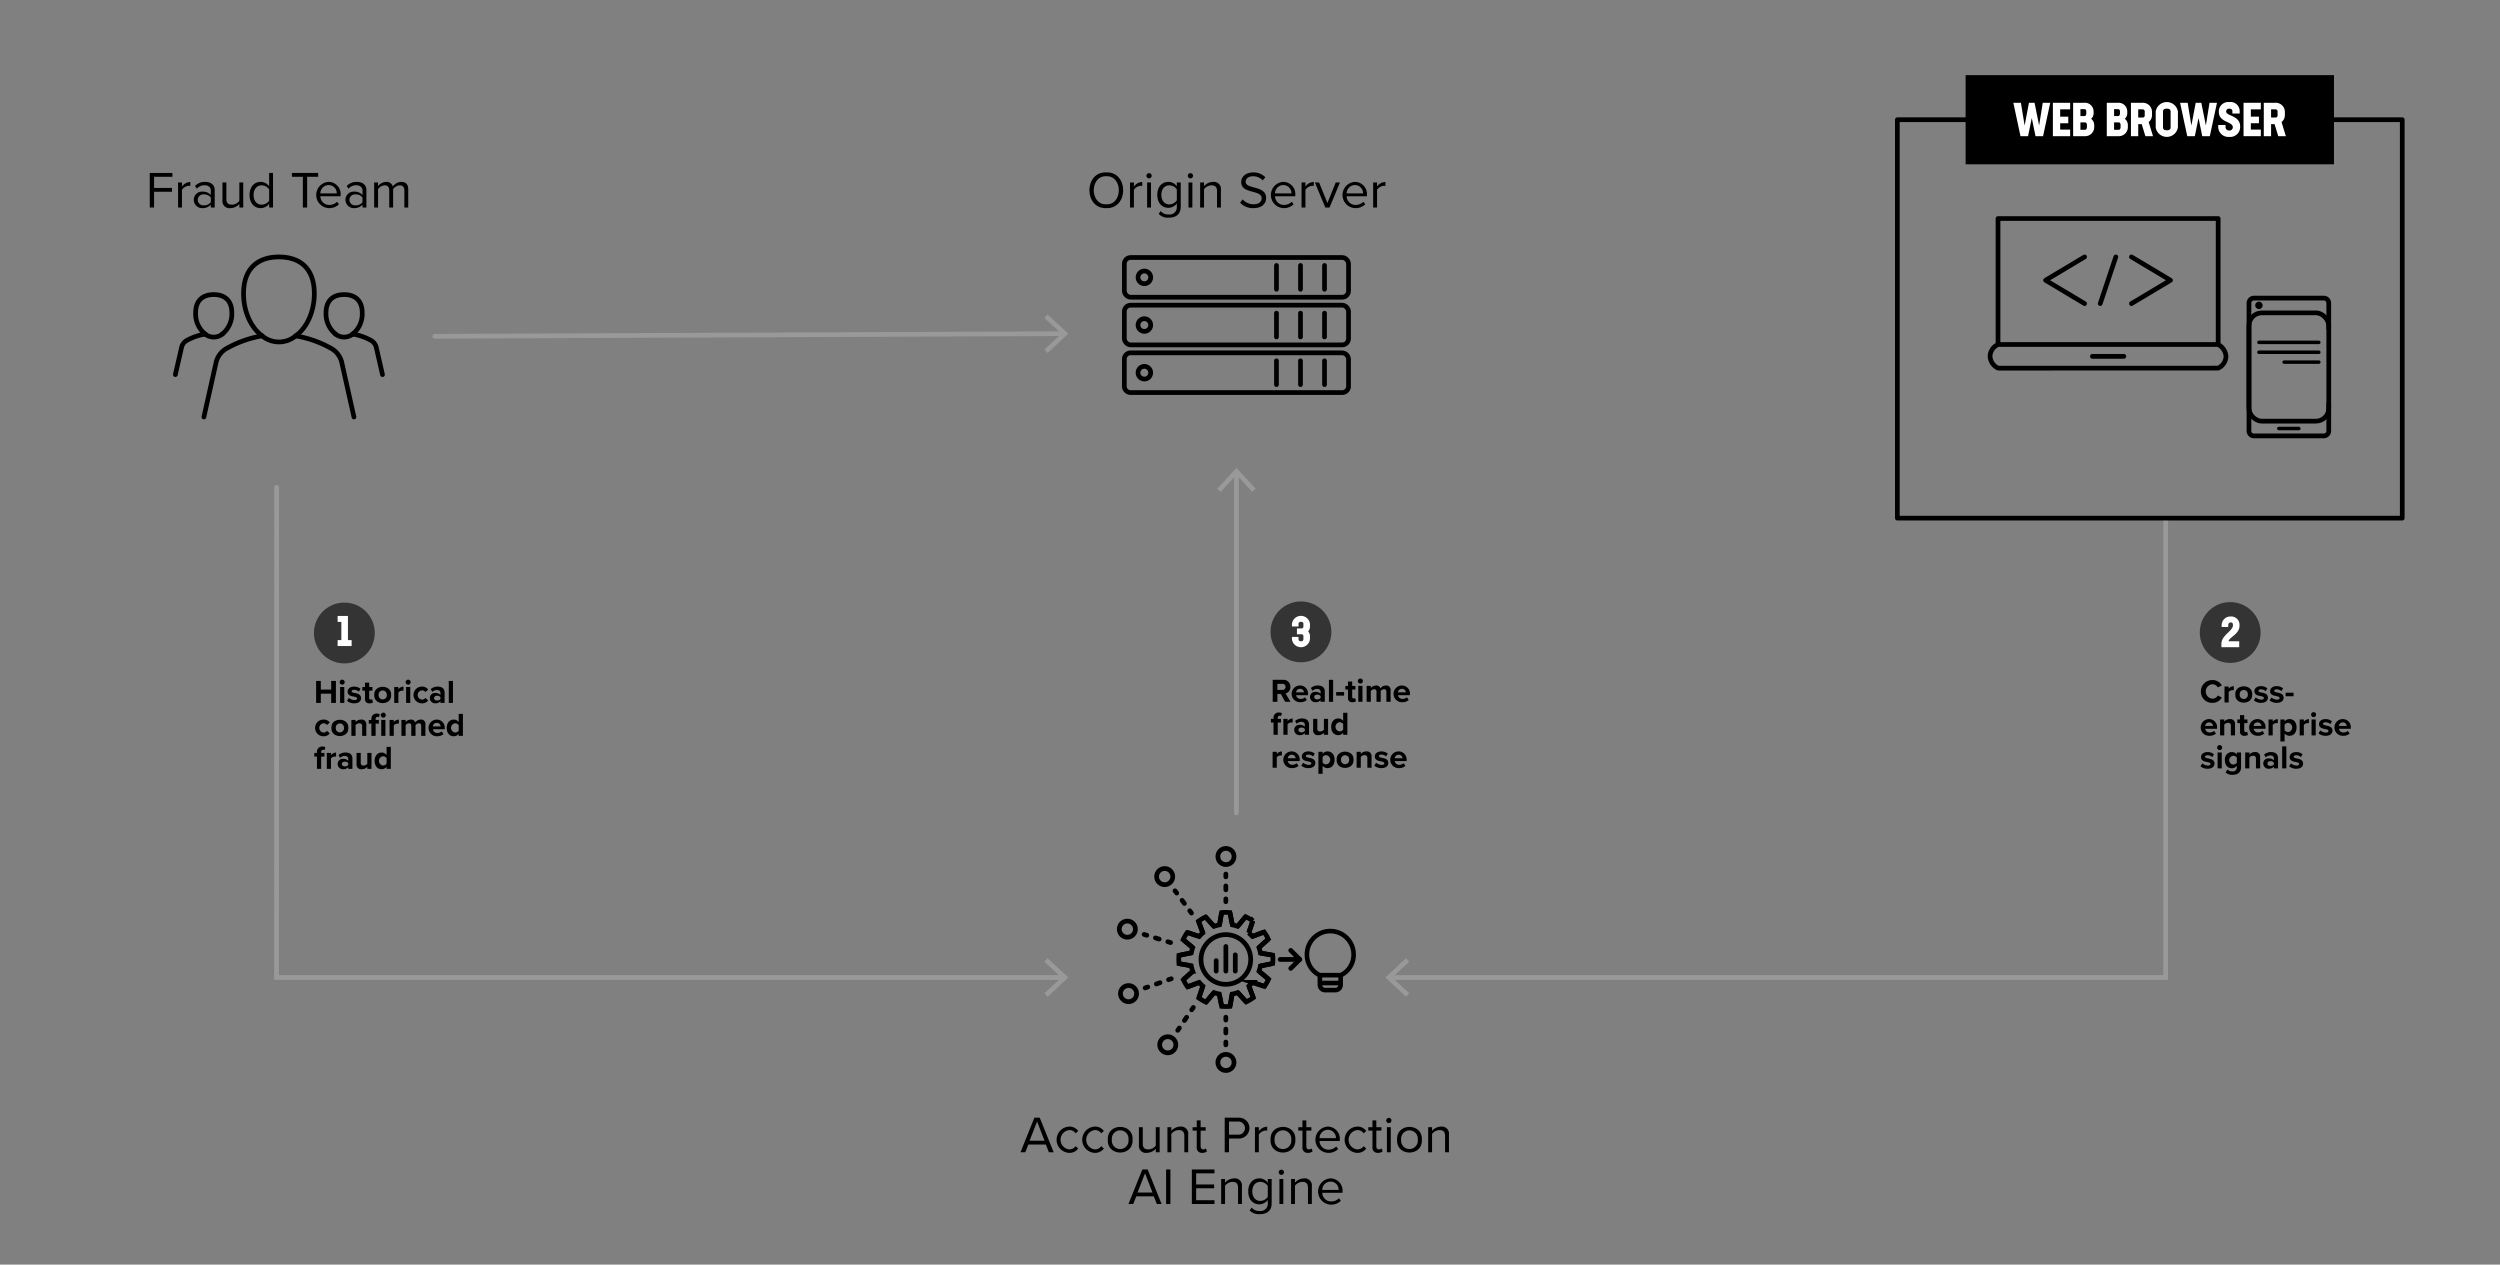 <svg id="Layer_1" data-name="Layer 1" xmlns="http://www.w3.org/2000/svg" viewBox="0 0 531.022 268.608"><rect x="0" y="0" width="531.022" height="268.608" fill="#808080" stroke="none"/><defs><style>.cls-1,.cls-10,.cls-11,.cls-12,.cls-3,.cls-4,.cls-7,.cls-8,.cls-9{fill:none;}.cls-1{stroke:#999;}.cls-1,.cls-11,.cls-12,.cls-3,.cls-4,.cls-7,.cls-9{stroke-linecap:round;}.cls-1,.cls-10,.cls-8{stroke-miterlimit:10;}.cls-2{fill:#999;}.cls-10,.cls-11,.cls-12,.cls-3,.cls-4,.cls-7,.cls-8,.cls-9{stroke:#000;}.cls-11,.cls-12,.cls-3,.cls-4,.cls-7,.cls-9{stroke-linejoin:round;}.cls-3{stroke-width:0.75px;}.cls-5{fill:#343434;}.cls-6{fill:#fff;}.cls-7{stroke-width:0.998px;}.cls-10,.cls-11,.cls-9{stroke-width:1.005px;}.cls-11{stroke-dasharray:0.825 1.924;}.cls-12{stroke-width:0.976px;}</style></defs><line class="cls-1" x1="92.357" y1="71.433" x2="225.836" y2="70.876"/><polygon class="cls-2" points="222.54 74.98 221.855 74.25 225.453 70.879 221.827 67.537 222.506 66.801 226.921 70.873 222.54 74.98"/><polyline class="cls-1" points="58.772 103.496 58.733 207.626 225.836 207.626"/><polygon class="cls-2" points="222.523 211.716 221.841 210.983 225.453 207.627 221.841 204.27 222.523 203.537 226.921 207.627 222.523 211.716"/><polyline class="cls-1" points="460.01 110.057 460.01 207.626 295.34 207.626"/><polygon class="cls-2" points="298.654 203.536 299.336 204.269 295.724 207.625 299.336 210.982 298.654 211.715 294.256 207.625 298.654 203.536"/><path d="M479.806,65.262a.399.399,0,1,1,.409-.399A.405.405,0,0,1,479.806,65.262Z"/><path d="M479.806,64.849l-.024.012a.024.024,0,0,1,.024-.012m0-.77a.784.784,0,1,0,.794.784.789.789,0,0,0-.794-.784Z"/><line class="cls-3" x1="484.04" y1="91.019" x2="488.283" y2="91.019"/><path class="cls-4" d="M494.648,85.735v5.809A1.056,1.056,0,0,1,493.588,92.59H478.759a1.056,1.056,0,0,1-1.059-1.045V64.362a1.056,1.056,0,0,1,1.059-1.045h14.829a1.056,1.056,0,0,1,1.059,1.045v5.433"/><rect class="cls-4" x="477.7" y="66.453" width="16.948" height="23.001" rx="2.732"/><line class="cls-3" x1="479.822" y1="72.726" x2="492.529" y2="72.726"/><line class="cls-3" x1="479.822" y1="74.823" x2="492.529" y2="74.823"/><line class="cls-3" x1="485.177" y1="76.92" x2="492.529" y2="76.92"/><line class="cls-1" x1="262.63" y1="172.667" x2="262.63" y2="100.485"/><polygon class="cls-2" points="266.72 103.799 265.987 104.481 262.631 100.869 259.274 104.481 258.541 103.799 262.631 99.401 266.72 103.799"/><circle class="cls-5" cx="73.147" cy="134.452" r="6.462"/><path class="cls-6" d="M74.687,135.964v1.26h-2.971v-1.26h.792v-3.871h-.792v-1.261h2.188v5.132Z"/><path d="M70.348,147.348H68.142v1.961H67.147v-4.671h.995v1.835H70.348v-1.835h1.001v4.671H70.348Z"/><path d="M72.151,144.896a.532.532,0,1,1,.532.533A.537.537,0,0,1,72.151,144.896Zm.091,1.03h.889v3.383h-.889Z"/><path d="M74.105,148.245a1.937,1.937,0,0,0,1.17.462c.385,0,.567-.133.567-.343,0-.238-.294-.322-.679-.399-.581-.112-1.331-.252-1.331-1.058,0-.567.497-1.064,1.387-1.064a2.122,2.122,0,0,1,1.358.462l-.35.609a1.429,1.429,0,0,0-1.001-.392c-.322,0-.532.119-.532.315,0,.21.266.287.645.364.581.112,1.358.266,1.358,1.106,0,.623-.525,1.085-1.464,1.085a2.276,2.276,0,0,1-1.513-.525Z"/><path d="M77.527,148.469v-1.765h-.56v-.777h.56v-.924h.896v.924h.687v.777h-.687v1.527c0,.21.112.371.308.371a.483.483,0,0,0,.308-.098l.189.672a1.098,1.098,0,0,1-.743.217A.846.846,0,0,1,77.527,148.469Z"/><path d="M79.501,147.614c-.141-2.304,3.722-2.297,3.579 0C83.224,149.921,79.36,149.928,79.501,147.614Zm2.654,0a.869.869,0,1,0-1.73 0A.869.869,0,1,0,82.156,147.614Z"/><path d="M83.737,145.926H84.626v.462a1.448,1.448,0,0,1,1.079-.54v.869a1.17,1.17,0,0,0-.245-.021,1.129,1.129,0,0,0-.833.378v2.234h-.889Z"/><path d="M86.166,144.896a.532.532,0,1,1,.532.533A.537.537,0,0,1,86.166,144.896Zm.091,1.03H87.146v3.383h-.889Z"/><path d="M89.604,145.842a1.56,1.56,0,0,1,1.338.616l-.582.54a.836.836,0,0,0-.714-.364.986.986,0,0,0,0,1.968.854.854,0,0,0,.714-.364l.582.54a1.56,1.56,0,0,1-1.338.616,1.775,1.775,0,1,1,0-3.551Z"/><path d="M93.552,148.959a1.4,1.4,0,0,1-1.071.434,1.127,1.127,0,0,1-1.177-1.121,1.071,1.071,0,0,1,1.177-1.079,1.367,1.367,0,0,1,1.071.413v-.469c0-.343-.294-.567-.742-.567a1.424,1.424,0,0,0-.988.399l-.336-.595a2.218,2.218,0,0,1,1.478-.532c.771,0,1.478.308,1.478,1.282v2.185H93.552Zm0-.883a.89.89,0,0,0-.714-.294c-.35,0-.637.189-.637.511,0,.315.287.498.637.498a.889.889,0,0,0,.714-.294Z"/><path d="M95.322,144.638H96.211v4.671h-.889Z"/><path d="M68.702,152.842a1.56,1.56,0,0,1,1.338.616l-.582.54a.836.836,0,0,0-.714-.364.986.986,0,0,0,0,1.968.855.855,0,0,0,.714-.364l.582.539a1.559,1.559,0,0,1-1.338.616,1.775,1.775,0,1,1,0-3.55Z"/><path d="M70.402,154.614c-.141-2.304,3.722-2.297,3.579 0C74.124,156.92,70.26,156.927,70.402,154.614Zm2.654,0a.869.869,0,1,0-1.73 0A.869.869,0,1,0,73.056,154.614Z"/><path d="M76.92,154.264a.549.549,0,0,0-.624-.63.964.964,0,0,0-.77.399v2.276h-.889v-3.382h.889v.441a1.549,1.549,0,0,1,1.184-.525.984.984,0,0,1,1.1,1.079v2.388h-.889Z"/><path d="M78.886,153.704h-.56v-.777h.56v-.182a1.091,1.091,0,0,1,1.142-1.177,1.439,1.439,0,0,1,.645.14l-.182.645a.496.496,0,0,0-.287-.084c-.252,0-.42.168-.42.476v.182h.687v.777h-.687v2.605h-.896Zm2.003-1.807a.532.532,0,1,1,.532.533A.537.537,0,0,1,80.889,151.896Zm.091,1.03h.89v3.382H80.98Z"/><path d="M82.75,152.926h.889v.462a1.448,1.448,0,0,1,1.079-.54v.869a1.17,1.17,0,0,0-.245-.021,1.131,1.131,0,0,0-.834.377v2.234H82.75Z"/><path d="M89.465,154.173c0-.315-.14-.539-.504-.539a.899.899,0,0,0-.701.392v2.283h-.896v-2.136c0-.315-.14-.539-.504-.539a.909.909,0,0,0-.701.399v2.276h-.889v-3.382h.889v.441a1.48,1.48,0,0,1,1.107-.525.895.895,0,0,1,.938.616,1.435,1.435,0,0,1,1.163-.616.903.903,0,0,1,.995,1.022v2.444h-.896Z"/><path d="M92.768,152.842a1.696,1.696,0,0,1,1.695,1.863v.196H91.948a.911.911,0,0,0,.974.784,1.384,1.384,0,0,0,.903-.336l.392.574a2.083,2.083,0,0,1-1.394.469,1.775,1.775,0,1,1-.056-3.55Zm-.834,1.457h1.667a.784.784,0,0,0-.833-.749A.813.813,0,0,0,91.934,154.299Z"/><path d="M97.43,155.882a1.326,1.326,0,0,1-1.043.511c-.854,0-1.499-.644-1.499-1.771,0-1.106.637-1.779,1.499-1.779a1.303,1.303,0,0,1,1.043.518v-1.723h.896v4.671h-.896Zm0-1.863a.979.979,0,0,0-.771-.385.994.994,0,0,0,0,1.968.978.978,0,0,0,.771-.386Z"/><path d="M67.322,160.703h-.56v-.777h.56v-.182a1.091,1.091,0,0,1,1.142-1.177,1.439,1.439,0,0,1,.645.14l-.182.631a.548.548,0,0,0-.287-.07c-.252,0-.42.168-.42.49v.168h.687v.777H68.218v2.605h-.896Z"/><path d="M69.415,159.926h.889v.463a1.447,1.447,0,0,1,1.079-.54v.869a1.157,1.157,0,0,0-1.079.356v2.234h-.889Z"/><path d="M73.966,162.959a1.401,1.401,0,0,1-1.071.434,1.127,1.127,0,0,1-1.177-1.12,1.071,1.071,0,0,1,1.177-1.079,1.369,1.369,0,0,1,1.071.413v-.469c0-.343-.294-.567-.742-.567a1.423,1.423,0,0,0-.988.399l-.336-.596a2.218,2.218,0,0,1,1.478-.532c.771,0,1.478.309,1.478,1.282v2.185h-.89Zm0-.883a.889.889,0,0,0-.714-.294c-.35,0-.637.188-.637.511,0,.315.287.498.637.498a.889.889,0,0,0,.714-.295Z"/><path d="M78.019,162.882a1.586,1.586,0,0,1-1.191.511.969.969,0,0,1-1.092-1.064v-2.402H76.625v2.053a.544.544,0,0,0,.624.623.996.996,0,0,0,.771-.386v-2.29h.889v3.383h-.889Z"/><path d="M82.114,162.882a1.326,1.326,0,0,1-1.043.511c-.854,0-1.499-.644-1.499-1.771,0-1.106.637-1.779,1.499-1.779a1.302,1.302,0,0,1,1.043.519v-1.723h.896v4.671h-.896Zm0-1.863a.98.98,0,0,0-.771-.385.994.994,0,0,0,0,1.968.978.978,0,0,0,.771-.386Z"/><circle class="cls-5" cx="276.333" cy="134.216" r="6.462"/><path class="cls-6" d="M278.252,133.054a1.583,1.583,0,0,1-.387,1.053,1.583,1.583,0,0,1,.387,1.053v.558a1.924,1.924,0,0,1-3.835-.018v-.414h1.396v.477c0,.279.198.45.521.45.315,0,.522-.153.522-.432v-.657c0-.243-.135-.396-.45-.396H275.479v-1.242h.927c.315,0,.45-.162.45-.396v-.594c0-.271-.198-.423-.513-.423-.324,0-.531.171-.531.45v.54h-1.396v-.477a1.925,1.925,0,0,1,3.835-.027Z"/><path d="M272.056,147.399h-.729v1.674h-.994v-4.671h2.186a1.454,1.454,0,0,1,1.568,1.506,1.341,1.341,0,0,1-1.022,1.387l1.051,1.779h-1.142Zm.315-2.143h-1.044v1.289h1.044a.647.647,0,1,0,0-1.289Z"/><path d="M276.137,145.606a1.696,1.696,0,0,1,1.695,1.863v.196h-2.515a.911.911,0,0,0,.974.784,1.382,1.382,0,0,0,.903-.336l.393.574a2.086,2.086,0,0,1-1.394.469,1.776,1.776,0,1,1-.057-3.551Zm-.833,1.457h1.667a.784.784,0,0,0-.834-.749A.813.813,0,0,0,275.304,147.063Z"/><path d="M280.505,148.723a1.399,1.399,0,0,1-1.071.434,1.127,1.127,0,0,1-1.177-1.121,1.071,1.071,0,0,1,1.177-1.079,1.366,1.366,0,0,1,1.071.413v-.469c0-.343-.294-.567-.742-.567a1.422,1.422,0,0,0-.987.399l-.336-.595a2.218,2.218,0,0,1,1.478-.532c.771,0,1.478.308,1.478,1.282v2.185h-.89Zm0-.883a.889.889,0,0,0-.714-.294c-.351,0-.638.189-.638.511,0,.315.287.498.638.498a.887.887,0,0,0,.714-.294Z"/><path d="M282.276,144.402h.889v4.671h-.889Z"/><path d="M283.815,147h1.682v.756H283.815Z"/><path d="M286.322,148.233v-1.765h-.561v-.777h.561v-.924h.896v.924h.687v.777h-.687v1.527c0,.21.112.371.308.371a.483.483,0,0,0,.309-.098l.189.672a1.1,1.1,0,0,1-.743.217A.845.845,0,0,1,286.322,148.233Z"/><path d="M288.421,144.661a.532.532,0,1,1,.532.533A.537.537,0,0,1,288.421,144.661Zm.092,1.03h.889v3.383h-.889Z"/><path d="M294.479,146.937c0-.315-.14-.539-.504-.539a.9.9,0,0,0-.701.392v2.283h-.896V146.937c0-.315-.14-.539-.504-.539a.908.908,0,0,0-.7.399v2.276h-.89v-3.383h.89v.441a1.478,1.478,0,0,1,1.106-.525.895.895,0,0,1,.938.616,1.436,1.436,0,0,1,1.163-.616.903.903,0,0,1,.994,1.022v2.444H294.479Z"/><path d="M297.782,145.606a1.696,1.696,0,0,1,1.694,1.863v.196h-2.514a.91.91,0,0,0,.973.784,1.387,1.387,0,0,0,.904-.336l.392.574a2.082,2.082,0,0,1-1.394.469,1.776,1.776,0,1,1-.056-3.551Zm-.834,1.457h1.667a.783.783,0,0,0-.833-.749A.813.813,0,0,0,296.948,147.063Z"/><path d="M270.508,153.468h-.56v-.777h.56v-.182a1.091,1.091,0,0,1,1.142-1.177,1.438,1.438,0,0,1,.645.14l-.182.63a.549.549,0,0,0-.287-.07c-.252,0-.421.168-.421.49v.168h.687v.777h-.687v2.605h-.896Z"/><path d="M272.602,152.69h.889v.462a1.449,1.449,0,0,1,1.079-.54v.869a1.176,1.176,0,0,0-.245-.021,1.131,1.131,0,0,0-.834.378v2.234h-.889Z"/><path d="M277.153,155.723a1.4,1.4,0,0,1-1.071.435,1.127,1.127,0,0,1-1.177-1.121,1.071,1.071,0,0,1,1.177-1.078,1.366,1.366,0,0,1,1.071.413v-.469c0-.343-.294-.567-.742-.567a1.427,1.427,0,0,0-.988.399l-.336-.595a2.218,2.218,0,0,1,1.478-.532c.771,0,1.479.308,1.479,1.282v2.185h-.89Zm0-.883a.894.894,0,0,0-.715-.294c-.35,0-.637.189-.637.512,0,.315.287.497.637.497a.891.891,0,0,0,.715-.294Z"/><path d="M281.206,155.645a1.582,1.582,0,0,1-1.19.512.969.969,0,0,1-1.093-1.064v-2.402h.89v2.052a.543.543,0,0,0,.623.623.994.994,0,0,0,.771-.385v-2.29h.89v3.383h-.89Z"/><path d="M285.3,155.645a1.327,1.327,0,0,1-1.043.512c-.854,0-1.499-.645-1.499-1.772,0-1.106.637-1.778,1.499-1.778a1.302,1.302,0,0,1,1.043.518v-1.723h.896v4.671h-.896Zm0-1.862a.978.978,0,0,0-.771-.385.993.993,0,0,0,0,1.967.979.979,0,0,0,.771-.385Z"/><path d="M270.313,159.69h.889v.462a1.45,1.45,0,0,1,1.079-.539v.868a1.215,1.215,0,0,0-.245-.021,1.131,1.131,0,0,0-.834.378v2.234H270.313Z"/><path d="M274.367,159.606a1.696,1.696,0,0,1,1.694,1.862v.196H273.547a.91.91,0,0,0,.973.784,1.387,1.387,0,0,0,.904-.336l.392.574a2.082,2.082,0,0,1-1.394.47,1.776,1.776,0,1,1-.056-3.551Zm-.834,1.456h1.667a.783.783,0,0,0-.833-.749A.813.813,0,0,0,273.533,161.062Z"/><path d="M276.794,162.009a1.942,1.942,0,0,0,1.17.462c.385,0,.567-.133.567-.343,0-.238-.294-.322-.68-.399-.581-.112-1.33-.252-1.33-1.058,0-.567.497-1.064,1.387-1.064a2.122,2.122,0,0,1,1.358.462l-.351.609a1.427,1.427,0,0,0-1.001-.393c-.322,0-.532.119-.532.315,0,.21.266.287.645.364.581.112,1.358.267,1.358,1.106,0,.623-.525,1.086-1.464,1.086a2.279,2.279,0,0,1-1.513-.525Z"/><path d="M280.043,164.361v-4.671h.89v.427a1.306,1.306,0,0,1,1.044-.511c.868,0,1.498.644,1.498,1.771s-.63,1.779-1.498,1.779a1.293,1.293,0,0,1-1.044-.519v1.723Zm1.653-3.964a.996.996,0,0,0-.764.386v1.197a1.02,1.02,0,0,0,.764.385.994.994,0,0,0,0-1.968Z"/><path d="M283.92,161.378c-.141-2.303,3.721-2.296,3.579 0C287.642,163.685,283.778,163.692,283.92,161.378Zm2.654,0a.869.869,0,1,0-1.73 0A.869.869,0,1,0,286.575,161.378Z"/><path d="M290.439,161.028a.549.549,0,0,0-.624-.631.965.965,0,0,0-.771.399v2.276h-.889v-3.383h.889v.441a1.549,1.549,0,0,1,1.184-.525.983.983,0,0,1,1.1,1.078v2.389H290.439Z"/><path d="M292.299,162.009a1.939,1.939,0,0,0,1.17.462c.385,0,.566-.133.566-.343,0-.238-.294-.322-.679-.399-.582-.112-1.331-.252-1.331-1.058,0-.567.497-1.064,1.387-1.064a2.122,2.122,0,0,1,1.358.462l-.35.609a1.43,1.43,0,0,0-1.002-.393c-.322,0-.532.119-.532.315,0,.21.267.287.645.364.581.112,1.358.267,1.358,1.106,0,.623-.524,1.086-1.464,1.086a2.279,2.279,0,0,1-1.513-.525Z"/><path d="M297.081,159.606a1.696,1.696,0,0,1,1.695,1.862v.196h-2.515a.911.911,0,0,0,.974.784,1.382,1.382,0,0,0,.903-.336l.393.574a2.086,2.086,0,0,1-1.394.47,1.776,1.776,0,1,1-.057-3.551Zm-.833,1.456h1.667a.784.784,0,0,0-.834-.749A.813.813,0,0,0,296.248,161.062Z"/><circle class="cls-5" cx="473.716" cy="134.351" r="6.462"/><path class="cls-6" d="M473.351,136.214h2.278v1.26h-3.781v-.702c0-1.864,2.448-2.737,2.448-3.943v-.18a.436.436,0,0,0-.495-.441c-.297,0-.504.225-.504.63v.342h-1.396v-.279a1.854,1.854,0,0,1,1.899-1.954,1.761,1.761,0,0,1,1.891,1.737v.225C475.692,134.702,473.523,135.323,473.351,136.214Z"/><path d="M467.492,146.876a2.364,2.364,0,0,1,2.451-2.417,2.157,2.157,0,0,1,1.989,1.142l-.854.42a1.281,1.281,0,0,0-1.135-.68,1.538,1.538,0,0,0,0,3.068,1.268,1.268,0,0,0,1.135-.68l.854.414a2.17,2.17,0,0,1-1.989,1.148A2.364,2.364,0,0,1,467.492,146.876Z"/><path d="M472.503,145.825h.89v.462a1.447,1.447,0,0,1,1.078-.54v.869a1.164,1.164,0,0,0-.245-.021,1.128,1.128,0,0,0-.833.378V149.208h-.89Z"/><path d="M474.806,147.513c-.14-2.304,3.722-2.297,3.579 0C478.529,149.82,474.665,149.827,474.806,147.513Zm2.654,0a.869.869,0,1,0-1.729 0A.869.869,0,1,0,477.46,147.513Z"/><path d="M479.132,148.144a1.939,1.939,0,0,0,1.17.462c.385,0,.567-.133.567-.343,0-.238-.294-.322-.68-.399-.581-.112-1.33-.252-1.33-1.058,0-.567.497-1.064,1.387-1.064a2.122,2.122,0,0,1,1.358.462l-.351.609a1.427,1.427,0,0,0-1.001-.392c-.322,0-.532.119-.532.315,0,.21.266.287.645.364.581.112,1.358.266,1.358,1.106,0,.623-.525,1.085-1.464,1.085a2.276,2.276,0,0,1-1.513-.525Z"/><path d="M482.471,148.144a1.939,1.939,0,0,0,1.17.462c.385,0,.567-.133.567-.343,0-.238-.294-.322-.68-.399-.581-.112-1.33-.252-1.33-1.058,0-.567.497-1.064,1.387-1.064a2.122,2.122,0,0,1,1.358.462l-.351.609a1.427,1.427,0,0,0-1.001-.392c-.322,0-.532.119-.532.315,0,.21.266.287.645.364.581.112,1.358.266,1.358,1.106,0,.623-.525,1.085-1.464,1.085a2.276,2.276,0,0,1-1.513-.525Z"/><path d="M485.488,147.135h1.682v.756h-1.682Z"/><path d="M469.228,152.741a1.697,1.697,0,0,1,1.695,1.863v.196h-2.515a.912.912,0,0,0,.974.784,1.382,1.382,0,0,0,.903-.336l.393.574a2.085,2.085,0,0,1-1.394.469,1.776,1.776,0,1,1-.057-3.551Zm-.833,1.457h1.667a.784.784,0,0,0-.834-.75A.813.813,0,0,0,468.395,154.198Z"/><path d="M473.849,154.163a.549.549,0,0,0-.624-.63.965.965,0,0,0-.771.399V156.208H471.566v-3.383h.889v.441a1.551,1.551,0,0,1,1.184-.525.984.984,0,0,1,1.1,1.079V156.208h-.889Z"/><path d="M475.793,155.368V153.602H475.233v-.777h.561v-.924H476.69v.924h.687v.777H476.69v1.527c0,.21.112.371.308.371a.481.481,0,0,0,.309-.099l.189.673a1.1,1.1,0,0,1-.743.217A.845.845,0,0,1,475.793,155.368Z"/><path d="M479.518,152.741a1.697,1.697,0,0,1,1.695,1.863v.196h-2.515a.912.912,0,0,0,.974.784,1.382,1.382,0,0,0,.903-.336l.393.574a2.085,2.085,0,0,1-1.394.469,1.776,1.776,0,1,1-.057-3.551Zm-.833,1.457h1.667a.784.784,0,0,0-.834-.75A.813.813,0,0,0,478.685,154.198Z"/><path d="M481.856,152.825h.889v.462a1.449,1.449,0,0,1,1.079-.54v.869a1.176,1.176,0,0,0-.245-.021,1.131,1.131,0,0,0-.834.378V156.208H481.856Z"/><path d="M484.376,157.497v-4.672h.89v.427a1.306,1.306,0,0,1,1.044-.511c.868,0,1.498.644,1.498,1.772,0,1.127-.63,1.778-1.498,1.778a1.294,1.294,0,0,1-1.044-.518V157.497Zm1.653-3.964a.997.997,0,0,0-.764.385v1.197a1.018,1.018,0,0,0,.764.386.994.994,0,0,0,0-1.968Z"/><path d="M488.47,152.825h.89v.462a1.447,1.447,0,0,1,1.078-.54v.869a1.164,1.164,0,0,0-.245-.021,1.128,1.128,0,0,0-.833.378V156.208h-.89Z"/><path d="M490.899,151.795a.532.532,0,1,1,.532.533A.537.537,0,0,1,490.899,151.795Zm.092,1.03h.889V156.208h-.889Z"/><path d="M492.852,155.144a1.936,1.936,0,0,0,1.17.462c.385,0,.567-.133.567-.343,0-.238-.294-.322-.68-.399-.581-.111-1.33-.252-1.33-1.058,0-.567.497-1.064,1.387-1.064a2.122,2.122,0,0,1,1.358.462l-.351.609a1.427,1.427,0,0,0-1.001-.392c-.322,0-.532.119-.532.315,0,.21.266.287.645.365.581.111,1.358.266,1.358,1.106,0,.623-.525,1.085-1.464,1.085a2.274,2.274,0,0,1-1.513-.525Z"/><path d="M497.634,152.741a1.696,1.696,0,0,1,1.694,1.863v.196H496.815a.911.911,0,0,0,.974.784,1.386,1.386,0,0,0,.903-.336l.392.574a2.082,2.082,0,0,1-1.394.469,1.776,1.776,0,1,1-.056-3.551Zm-.834,1.457h1.667a.783.783,0,0,0-.833-.75A.813.813,0,0,0,496.8,154.198Z"/><path d="M467.786,162.144a1.933,1.933,0,0,0,1.17.462c.385,0,.566-.133.566-.343,0-.238-.294-.322-.679-.399-.581-.111-1.331-.252-1.331-1.058,0-.567.497-1.064,1.387-1.064a2.122,2.122,0,0,1,1.358.463l-.35.608a1.43,1.43,0,0,0-1.002-.392c-.322,0-.532.119-.532.315,0,.21.267.287.645.364.581.111,1.358.266,1.358,1.106,0,.623-.524,1.085-1.464,1.085a2.273,2.273,0,0,1-1.513-.525Z"/><path d="M470.942,158.796a.532.532,0,1,1,.532.532A.537.537,0,0,1,470.942,158.796Zm.092,1.029h.889V163.208h-.889Z"/><path d="M473.133,163.433a1.347,1.347,0,0,0,1.058.42.827.827,0,0,0,.932-.854v-.343a1.318,1.318,0,0,1-1.044.532c-.847,0-1.491-.596-1.491-1.724a1.513,1.513,0,0,1,1.491-1.723,1.303,1.303,0,0,1,1.044.519v-.435h.896v3.152c0,1.288-.994,1.604-1.828,1.604a2.041,2.041,0,0,1-1.457-.504Zm1.989-2.515a.967.967,0,0,0-.764-.385.935.935,0,0,0,0,1.862.987.987,0,0,0,.764-.385Z"/><path d="M479.182,161.163a.549.549,0,0,0-.623-.63.963.963,0,0,0-.771.398V163.208H476.899v-3.383h.89v.441a1.549,1.549,0,0,1,1.184-.525.984.984,0,0,1,1.1,1.079V163.208h-.89Z"/><path d="M482.983,162.858a1.403,1.403,0,0,1-1.071.434,1.127,1.127,0,0,1-1.177-1.12,1.071,1.071,0,0,1,1.177-1.079,1.37,1.37,0,0,1,1.071.413v-.469c0-.343-.294-.567-.742-.567a1.425,1.425,0,0,0-.988.399l-.336-.596a2.218,2.218,0,0,1,1.478-.532c.771,0,1.479.309,1.479,1.282V163.208H482.983Zm0-.883a.89.89,0,0,0-.715-.294c-.35,0-.637.188-.637.511,0,.315.287.498.637.498a.891.891,0,0,0,.715-.295Z"/><path d="M484.752,158.537h.89v4.671h-.89Z"/><path d="M486.615,162.144a1.933,1.933,0,0,0,1.17.462c.385,0,.566-.133.566-.343,0-.238-.294-.322-.679-.399-.581-.111-1.331-.252-1.331-1.058,0-.567.497-1.064,1.387-1.064a2.122,2.122,0,0,1,1.358.463l-.35.608a1.43,1.43,0,0,0-1.002-.392c-.322,0-.532.119-.532.315,0,.21.267.287.645.364.581.111,1.358.266,1.358,1.106,0,.623-.524,1.085-1.464,1.085a2.274,2.274,0,0,1-1.513-.525Z"/><path d="M234.988,36.618c4.78-.17,4.78,7.761-0,7.591C230.204,44.381,230.204,36.445,234.988,36.618Zm0,.814c-3.552-.155-3.555,6.111 0,5.963C238.539,43.54,238.537,37.279,234.988,37.432Z"/><path d="M240.026,38.763h.825v.858a2.258,2.258,0,0,1,1.771-.968V39.5a1.454,1.454,0,0,0-.33-.033,1.944,1.944,0,0,0-1.441.847v3.763h-.825Z"/><path d="M243.513,37.311a.556.556,0,0,1,1.111,0,.556.556,0,1,1-1.111,0Zm.143,1.452h.825v5.314h-.825Z"/><path d="M246.538,44.825a2.028,2.028,0,0,0,1.727.726,1.521,1.521,0,0,0,1.705-1.595v-.759a2.218,2.218,0,0,1-1.782.946c-1.386,0-2.365-1.034-2.365-2.75,0-1.705.968-2.761,2.365-2.761a2.201,2.201,0,0,1,1.782.935v-.803h.825v5.16c0,1.76-1.232,2.31-2.53,2.31a2.715,2.715,0,0,1-2.146-.792Zm3.432-4.599a1.957,1.957,0,0,0-1.584-.858c-1.067,0-1.706.847-1.706,2.024,0,1.167.638,2.024,1.706,2.024a1.967,1.967,0,0,0,1.584-.869Z"/><path d="M252.302,37.311a.556.556,0,0,1,1.111,0,.556.556,0,1,1-1.111,0Zm.143,1.452h.825v5.314h-.825Z"/><path d="M258.506,40.6c0-.935-.473-1.232-1.188-1.232a2.052,2.052,0,0,0-1.573.825v3.884H254.92v-5.314h.825v.771a2.634,2.634,0,0,1,1.892-.902,1.51,1.51,0,0,1,1.694,1.716v3.729h-.825Z"/><path d="M263.951,42.35a3.103,3.103,0,0,0,2.311,1.045c1.309,0,1.727-.704,1.727-1.265,0-.88-.891-1.122-1.859-1.386-1.176-.308-2.486-.638-2.486-2.079,0-1.21,1.078-2.036,2.519-2.036a3.449,3.449,0,0,1,2.607,1.023l-.55.671a2.808,2.808,0,0,0-2.123-.88c-.88,0-1.507.473-1.507,1.166,0,.737.847.957,1.782,1.21,1.199.319,2.563.693,2.563,2.233,0,1.067-.726,2.156-2.706,2.156a3.634,3.634,0,0,1-2.816-1.166Z"/><path d="M272.575,38.631a2.581,2.581,0,0,1,2.553,2.85v.209h-4.302a1.871,1.871,0,0,0,1.914,1.837,2.324,2.324,0,0,0,1.64-.671l.396.539a2.886,2.886,0,0,1-2.112.814,2.792,2.792,0,0,1-.088-5.578Zm-1.749,2.453H274.313a1.722,1.722,0,0,0-1.749-1.771A1.772,1.772,0,0,0,270.826,41.084Z"/><path d="M276.458,38.763h.825v.858a2.258,2.258,0,0,1,1.771-.968V39.5a1.448,1.448,0,0,0-.33-.033,1.942,1.942,0,0,0-1.44.847v3.763h-.825Z"/><path d="M279.295,38.763h.891l1.771,4.357,1.76-4.357h.902l-2.211,5.314h-.902Z"/><path d="M287.788,38.631a2.581,2.581,0,0,1,2.553,2.85v.209h-4.302a1.871,1.871,0,0,0,1.914,1.837,2.324,2.324,0,0,0,1.64-.671l.396.539a2.886,2.886,0,0,1-2.112.814,2.792,2.792,0,0,1-.088-5.578Zm-1.749,2.453h3.487a1.722,1.722,0,0,0-1.749-1.771A1.772,1.772,0,0,0,286.039,41.084Z"/><path d="M291.67,38.763h.825v.858a2.258,2.258,0,0,1,1.771-.968V39.5a1.448,1.448,0,0,0-.33-.033,1.942,1.942,0,0,0-1.44.847v3.763h-.825Z"/><path d="M222.146,243.116h-3.719l-.649,1.629h-1.012l2.948-7.338h1.133l2.959,7.338H222.795Zm-3.455-.813h3.179l-1.584-4.082Z"/><path d="M227.073,239.299a2.274,2.274,0,0,1,1.947.925l-.55.506a1.575,1.575,0,0,0-1.353-.693,2.064,2.064,0,0,0,0,4.104,1.601,1.601,0,0,0,1.353-.693l.55.507a2.276,2.276,0,0,1-1.947.924,2.793,2.793,0,0,1,0-5.578Z"/><path d="M232.518,239.299a2.274,2.274,0,0,1,1.947.925l-.55.506a1.575,1.575,0,0,0-1.353-.693,2.064,2.064,0,0,0,0,4.104,1.601,1.601,0,0,0,1.353-.693l.55.507a2.276,2.276,0,0,1-1.947.924,2.793,2.793,0,0,1,0-5.578Z"/><path d="M235.312,242.082c-.193-3.623,5.452-3.623,5.259 0C240.762,245.718,235.119,245.718,235.312,242.082Zm4.39,0a1.778,1.778,0,1,0-3.532 0A1.778,1.778,0,1,0,239.701,242.082Z"/><path d="M245.498,243.997a2.6,2.6,0,0,1-1.892.88,1.495,1.495,0,0,1-1.694-1.694v-3.752h.825v3.499c0,.935.473,1.21,1.188,1.21a2.034,2.034,0,0,0,1.573-.803v-3.906h.825v5.314h-.825Z"/><path d="M251.559,241.269c0-.936-.473-1.232-1.188-1.232a2.052,2.052,0,0,0-1.573.825v3.884h-.825v-5.314h.825v.77a2.634,2.634,0,0,1,1.892-.902,1.511,1.511,0,0,1,1.694,1.717v3.729h-.825Z"/><path d="M254.199,243.634v-3.477h-.88v-.727h.88v-1.452h.825v1.452h1.078v.727H255.024V243.458c0,.396.176.682.539.682a.796.796,0,0,0,.561-.22l.242.616a1.351,1.351,0,0,1-.99.341A1.087,1.087,0,0,1,254.199,243.634Z"/><path d="M260.138,237.407H263.087a2.213,2.213,0,1,1,0,4.422H261.052v2.916h-.914Zm2.839.813H261.052v2.795h1.925a1.399,1.399,0,1,0,0-2.795Z"/><path d="M266.563,239.431h.825v.858a2.259,2.259,0,0,1,1.771-.968v.847a1.477,1.477,0,0,0-.33-.033,1.943,1.943,0,0,0-1.44.848v3.763H266.563Z"/><path d="M269.884,242.082c-.193-3.622,5.453-3.623,5.259 0C275.335,245.719,269.692,245.718,269.884,242.082Zm4.39,0a1.778,1.778,0,1,0-3.531 0A1.778,1.778,0,1,0,274.274,242.082Z"/><path d="M276.65,243.634v-3.477h-.881v-.727h.881v-1.452h.825v1.452h1.078v.727h-1.078V243.458c0,.396.176.682.539.682a.796.796,0,0,0,.561-.22l.242.616a1.351,1.351,0,0,1-.99.341A1.087,1.087,0,0,1,276.65,243.634Z"/><path d="M282.029,239.299a2.581,2.581,0,0,1,2.553,2.85v.209h-4.302a1.871,1.871,0,0,0,1.914,1.837,2.322,2.322,0,0,0,1.64-.671l.396.539a2.886,2.886,0,0,1-2.112.814,2.792,2.792,0,0,1-.088-5.578Zm-1.749,2.453h3.487a1.722,1.722,0,0,0-1.749-1.771A1.772,1.772,0,0,0,280.28,241.752Z"/><path d="M288.254,239.299a2.274,2.274,0,0,1,1.947.925l-.55.506a1.575,1.575,0,0,0-1.354-.693,2.064,2.064,0,0,0,0,4.104,1.601,1.601,0,0,0,1.354-.693l.55.507a2.275,2.275,0,0,1-1.947.924,2.793,2.793,0,0,1,0-5.578Z"/><path d="M291.521,243.634v-3.477h-.88v-.727h.88v-1.452h.825v1.452h1.078v.727h-1.078V243.458c0,.396.176.682.539.682a.797.797,0,0,0,.562-.22l.241.616a1.351,1.351,0,0,1-.989.341A1.087,1.087,0,0,1,291.521,243.634Z"/><path d="M294.447,237.978a.556.556,0,0,1,1.111,0,.556.556,0,1,1-1.111,0Zm.144,1.452h.825v5.314h-.825Z"/><path d="M296.757,242.082c-.193-3.623,5.452-3.623,5.259 0C302.208,245.718,296.565,245.719,296.757,242.082Zm4.39,0a1.778,1.778,0,1,0-3.532 0A1.778,1.778,0,1,0,301.147,242.082Z"/><path d="M306.944,241.269c0-.936-.474-1.232-1.188-1.232a2.053,2.053,0,0,0-1.573.825v3.884h-.825v-5.314h.825v.77a2.635,2.635,0,0,1,1.893-.902,1.511,1.511,0,0,1,1.694,1.717v3.729h-.825Z"/><path d="M245.075,254.116h-3.719l-.649,1.629h-1.012l2.948-7.338h1.133l2.959,7.338h-1.012Zm-3.455-.813h3.179l-1.584-4.082Z"/><path d="M247.692,248.407h.914v7.338h-.914Z"/><path d="M253.159,248.407h4.808v.813H254.072v2.365h3.817v.814H254.072v2.53h3.895v.814h-4.808Z"/><path d="M262.971,252.269c0-.936-.473-1.232-1.188-1.232a2.052,2.052,0,0,0-1.573.825v3.884h-.825v-5.314h.825v.77a2.634,2.634,0,0,1,1.892-.902,1.511,1.511,0,0,1,1.694,1.717v3.729h-.825Z"/><path d="M265.853,256.493a2.028,2.028,0,0,0,1.728.726,1.521,1.521,0,0,0,1.705-1.595v-.76a2.217,2.217,0,0,1-1.782.946c-1.387,0-2.366-1.034-2.366-2.75,0-1.705.968-2.762,2.366-2.762a2.202,2.202,0,0,1,1.782.936v-.804h.825v5.16c0,1.761-1.232,2.311-2.53,2.311a2.716,2.716,0,0,1-2.146-.792Zm3.433-4.599a1.958,1.958,0,0,0-1.584-.858c-1.067,0-1.706.848-1.706,2.024,0,1.166.639,2.024,1.706,2.024a1.967,1.967,0,0,0,1.584-.869Z"/><path d="M271.617,248.978a.556.556,0,0,1,1.111,0,.556.556,0,1,1-1.111,0Zm.144,1.452h.825v5.314h-.825Z"/><path d="M277.822,252.269c0-.936-.474-1.232-1.188-1.232a2.053,2.053,0,0,0-1.573.825v3.884h-.825v-5.314h.825v.77a2.635,2.635,0,0,1,1.893-.902,1.511,1.511,0,0,1,1.694,1.717v3.729h-.825Z"/><path d="M282.606,250.299a2.581,2.581,0,0,1,2.553,2.85v.209H280.857a1.873,1.873,0,0,0,1.914,1.837,2.32,2.32,0,0,0,1.64-.671l.396.539a2.886,2.886,0,0,1-2.112.814,2.792,2.792,0,0,1-.089-5.578Zm-1.749,2.453h3.487a1.722,1.722,0,0,0-1.749-1.771A1.773,1.773,0,0,0,280.857,252.752Z"/><line class="cls-4" x1="444.444" y1="75.691" x2="451.124" y2="75.691"/><path class="cls-4" d="M424.396,73.176V46.42h46.76V73.176H424.396a2.862,2.862,0,0,0-1.691,2.488,2.935,2.935,0,0,0,1.691,2.521l.204.014,46.501-.007a.214.214,0,0,0,.102-.023,2.835,2.835,0,0,0,1.616-2.538,3.12,3.12,0,0,0-1.663-2.455"/><polyline class="cls-4" points="442.786 54.569 434.492 59.527 442.786 64.486"/><polyline class="cls-4" points="452.739 64.486 461.033 59.527 452.739 54.569"/><line class="cls-4" x1="449.421" y1="54.569" x2="446.104" y2="64.486"/><rect class="cls-7" x="403.014" y="25.428" width="107.244" height="84.629"/><rect x="417.513" y="15.959" width="78.244" height="18.939"/><path class="cls-6" d="M435.486,21.83l-1.52,7.096H432.358l-.79-3.858-.789,3.858h-1.609l-1.52-7.096h1.609l.79,4.837.919-4.837h1.189l.97,4.828.77-4.828Z"/><path class="cls-6" d="M437.599,23.229V24.778h1.72v1.399h-1.72v1.349h2.119v1.399h-3.668V21.83h3.668V23.229Z"/><path class="cls-6" d="M444.828,26.547V26.957a1.933,1.933,0,0,1-2.029,1.969h-2.448V21.83h2.309a1.859,1.859,0,0,1,2.039,1.769v.51a1.511,1.511,0,0,1-.53,1.12A1.675,1.675,0,0,1,444.828,26.547ZM441.899,23.179v1.48h.84c.229,0,.409-.22.409-.53v-.5a.427.427,0,0,0-.399-.45Zm1.38,3.349c0-.3-.16-.53-.41-.53H441.899v1.579h.96c.26,0,.42-.25.42-.55Z"/><path class="cls-6" d="M451.977,26.547V26.957a1.933,1.933,0,0,1-2.028,1.969h-2.449V21.83h2.31a1.859,1.859,0,0,1,2.038,1.769v.51a1.51,1.51,0,0,1-.529,1.12A1.674,1.674,0,0,1,451.977,26.547Zm-2.928-3.368v1.48h.839c.23,0,.41-.22.41-.53v-.5a.427.427,0,0,0-.399-.45Zm1.379,3.349c0-.3-.16-.53-.41-.53h-.969v1.579h.959c.26,0,.42-.25.42-.55Z"/><path class="cls-6" d="M454.918,26.367h-.739v2.559h-1.55V21.83h2.359a1.946,1.946,0,0,1,2.118,1.939v.66a1.854,1.854,0,0,1-.709,1.499l.919,2.999h-1.619Zm-.739-1.399h.909a.436.436,0,0,0,.47-.47v-.799a.433.433,0,0,0-.46-.47h-.919Z"/><path class="cls-6" d="M457.89,27.057V23.699a2.387,2.387,0,0,1,4.717,0V27.057a2.387,2.387,0,0,1-4.717,0Zm3.168.02V23.679c0-.36-.24-.6-.8-.6-.579,0-.819.24-.819.6v3.398c0,.36.24.6.81.6S461.058,27.436,461.058,27.077Z"/><path class="cls-6" d="M470.906,21.83l-1.52,7.096h-1.608l-.79-3.858-.789,3.858h-1.609l-1.52-7.096h1.609l.79,4.837.919-4.837h1.189l.97,4.828.77-4.828Z"/><path class="cls-6" d="M471.17,26.827v-.28h1.549v.44a.735.735,0,0,0,.829.729.677.677,0,0,0,.72-.689c0-1.27-2.968-.97-2.968-3.268a1.998,1.998,0,0,1,2.219-2.079,1.94,1.94,0,0,1,2.208,1.989v.44h-1.549v-.54c0-.31-.3-.49-.67-.49a.585.585,0,0,0-.649.6c0,1.02,2.969.79,2.969,3.208a2.101,2.101,0,0,1-2.309,2.189A2.153,2.153,0,0,1,471.17,26.827Z"/><path class="cls-6" d="M478.099,23.229V24.778h1.719v1.399h-1.719v1.349h2.118v1.399h-3.668V21.83h3.668V23.229Z"/><path class="cls-6" d="M483.138,26.367H482.399v2.559h-1.55V21.83h2.359a1.946,1.946,0,0,1,2.118,1.939v.66a1.854,1.854,0,0,1-.709,1.499l.919,2.999h-1.619Zm-.739-1.399h.909a.436.436,0,0,0,.47-.47v-.799a.433.433,0,0,0-.46-.47H482.399Z"/><line class="cls-4" x1="281.338" y1="76.634" x2="281.338" y2="81.696"/><line class="cls-4" x1="276.236" y1="76.634" x2="276.236" y2="81.696"/><line class="cls-4" x1="271.134" y1="76.634" x2="271.134" y2="81.696"/><line class="cls-4" x1="281.338" y1="66.509" x2="281.338" y2="71.571"/><line class="cls-4" x1="276.236" y1="66.509" x2="276.236" y2="71.571"/><line class="cls-4" x1="271.134" y1="66.509" x2="271.134" y2="71.571"/><line class="cls-4" x1="281.338" y1="56.384" x2="281.338" y2="61.446"/><line class="cls-4" x1="276.236" y1="56.384" x2="276.236" y2="61.446"/><line class="cls-4" x1="271.134" y1="56.384" x2="271.134" y2="61.446"/><path d="M243.071,58.071a.844.844,0,1,1-.85.844.847.847,0,0,1,.85-.844m0-1A1.844,1.844,0,1,0,244.922,58.915a1.849,1.849,0,0,0-1.85-1.844Z"/><path d="M243.071,68.196a.844.844,0,1,1-.85.844.847.847,0,0,1,.85-.844m0-1A1.844,1.844,0,1,0,244.922,69.04a1.849,1.849,0,0,0-1.85-1.844Z"/><path d="M243.071,78.321a.844.844,0,1,1-.85.844.847.847,0,0,1,.85-.844m0-1a1.844,1.844,0,1,0,1.85,1.844,1.849,1.849,0,0,0-1.85-1.844Z"/><path class="cls-8" d="M240.158,74.946h44.866a1.417,1.417,0,0,1,1.417,1.417v5.682a1.339,1.339,0,0,1-1.339,1.339H240.158a1.339,1.339,0,0,1-1.339-1.339V76.285A1.339,1.339,0,0,1,240.158,74.946Z"/><rect class="cls-8" x="238.819" y="64.821" width="47.621" height="8.437" rx="1.339"/><rect class="cls-8" x="238.819" y="54.696" width="47.621" height="8.437" rx="1.339"/><path d="M31.811,36.739h4.808v.814H32.725v2.365H36.542v.814H32.725v3.344h-.914Z"/><path d="M37.828,38.763h.825v.858a2.258,2.258,0,0,1,1.771-.968V39.5a1.455,1.455,0,0,0-.33-.033,1.944,1.944,0,0,0-1.441.847v3.763h-.825Z"/><path d="M44.78,43.472a2.298,2.298,0,0,1-1.76.737,1.77,1.77,0,0,1-1.859-1.76,1.74,1.74,0,0,1,1.859-1.749,2.221,2.221,0,0,1,1.76.726v-.957c0-.715-.572-1.122-1.342-1.122a2.111,2.111,0,0,0-1.628.737l-.385-.572a2.782,2.782,0,0,1,2.124-.88c1.122,0,2.057.506,2.057,1.793v3.652h-.825Zm0-1.519a1.779,1.779,0,0,0-1.463-.66,1.169,1.169,0,1,0,0,2.321,1.779,1.779,0,0,0,1.463-.66Z"/><path d="M50.841,43.329a2.6,2.6,0,0,1-1.892.88,1.494,1.494,0,0,1-1.694-1.694v-3.752h.825v3.499c0,.935.473,1.21,1.188,1.21a2.033,2.033,0,0,0,1.573-.803V38.763h.825v5.314h-.825Z"/><path d="M57.167,43.285a2.237,2.237,0,0,1-1.793.924c-1.386,0-2.365-1.056-2.365-2.783,0-1.694.968-2.794,2.365-2.794a2.222,2.222,0,0,1,1.793.935V36.739h.825v7.338h-.825Zm0-3.059a1.995,1.995,0,0,0-1.595-.858c-1.067,0-1.706.88-1.706,2.057s.638,2.046,1.706,2.046a1.976,1.976,0,0,0,1.595-.836Z"/><path d="M64.327,37.553H62.006v-.814h5.567v.814H65.24v6.524h-.913Z"/><path d="M69.794,38.631a2.581,2.581,0,0,1,2.553,2.85v.209H68.045A1.872,1.872,0,0,0,69.959,43.526a2.323,2.323,0,0,0,1.64-.671l.396.539a2.886,2.886,0,0,1-2.112.814,2.792,2.792,0,0,1-.088-5.578ZM68.045,41.084h3.487a1.722,1.722,0,0,0-1.749-1.771A1.773,1.773,0,0,0,68.045,41.084Z"/><path d="M77,43.472a2.298,2.298,0,0,1-1.76.737,1.769,1.769,0,0,1-1.859-1.76,1.74,1.74,0,0,1,1.859-1.749,2.221,2.221,0,0,1,1.76.726v-.957c0-.715-.572-1.122-1.342-1.122a2.111,2.111,0,0,0-1.628.737l-.385-.572a2.782,2.782,0,0,1,2.124-.88c1.122,0,2.057.506,2.057,1.793v3.652h-.825Zm0-1.519a1.779,1.779,0,0,0-1.463-.66,1.169,1.169,0,1,0,0,2.321,1.779,1.779,0,0,0,1.463-.66Z"/><path d="M85.888,40.468c0-.671-.297-1.1-.979-1.1a1.86,1.86,0,0,0-1.408.814v3.895h-.825v-3.608c0-.671-.286-1.1-.979-1.1a1.856,1.856,0,0,0-1.397.825v3.884h-.825v-5.314h.825v.771a2.296,2.296,0,0,1,1.716-.902,1.364,1.364,0,0,1,1.43.99,2.235,2.235,0,0,1,1.782-.99c.968,0,1.485.539,1.485,1.606v3.839h-.825Z"/><line class="cls-9" x1="271.909" y1="203.799" x2="276.075" y2="203.799"/><path id="Path_60447" data-name="Path 60447" class="cls-9" d="M274.163,205.696l1.912-1.912L274.163,201.871"/><line class="cls-9" x1="258.327" y1="206.27" x2="258.327" y2="204.041"/><line class="cls-9" x1="260.383" y1="206.27" x2="260.383" y2="201.041"/><line class="cls-9" x1="262.384" y1="206.27" x2="262.384" y2="202.817"/><circle class="cls-10" cx="260.38" cy="203.799" r="5.281"/><path class="cls-10" d="M261.242,193.837l.531,2.621c.043.008.087.015.13.024a7.529,7.529,0,0,1,.979.275l1.696-2.035"/><path class="cls-10" d="M261.773,196.458l-.531-2.621a9.956,9.956,0,0,0-1.759 0L259.03,196.448"/><path class="cls-10" d="M266.104,195.596l-.85,2.537a7.482,7.482,0,0,1,.772.771l2.478-.935"/><path class="cls-10" d="M265.254,198.132l.85-2.537a9.929,9.929,0,0,0-1.526-.873l-1.696,2.035"/><path class="cls-10" d="M257.861,196.762l-1.784-1.989a10.053,10.053,0,0,0-1.515.894l.931,2.479"/><path class="cls-10" d="M256.077,194.773l1.784,1.989A7.45,7.45,0,0,1,259.03,196.448l.453-2.611"/><path class="cls-10" d="M266.049,208.668l2.537.848a9.923,9.923,0,0,0,.872-1.527l-2.036-1.695"/><path class="cls-10" d="M252.187,198.064l2.536.853a7.481,7.481,0,0,1,.772-.771l-.931-2.479"/><path class="cls-10" d="M267.413,201.269l1.987-1.787a10.056,10.056,0,0,0-.896-1.514l-2.478.935"/><path class="cls-10" d="M270.342,204.653l-2.621.533c-.008.045-.015.089-.024.134a7.531,7.531,0,0,1-.274.975l2.036,1.695"/><path class="cls-10" d="M267.722,205.186l2.621-.533a9.949,9.949,0,0,0-.001-1.759l-2.611-.451"/><path class="cls-10" d="M269.4,199.482l-1.987,1.787a7.446,7.446,0,0,1,.317,1.174l2.611.451"/><path class="cls-10" d="M262.914,210.829l1.788,1.986a10.053,10.053,0,0,0,1.514-.896l-.936-2.477"/><path class="cls-10" d="M259.501,213.758l-.526-2.622c-.039-.007-.077-.013-.116-.021a7.524,7.524,0,0,1-.992-.28l-1.7,2.031"/><path class="cls-10" d="M258.975,211.136l.526,2.622a9.951,9.951,0,0,0,1.759.003l.458-2.609"/><path class="cls-10" d="M264.702,212.815l-1.788-1.986a7.443,7.443,0,0,1-1.196.322l-.458,2.609"/><path class="cls-10" d="M268.587,209.516l-2.537-.848a7.482,7.482,0,0,1-.77.773l.936,2.477"/><path class="cls-10" d="M255.497,209.454l-.854,2.535a9.924,9.924,0,0,0,1.524.877l1.7-2.031"/><path class="cls-10" d="M250.421,202.924l2.622-.528c.008-.04.013-.08.022-.12a7.533,7.533,0,0,1,.279-.989l-2.032-1.699"/><path class="cls-10" d="M254.722,198.917l-2.536-.853a9.924,9.924,0,0,0-.876,1.525l2.032,1.699"/><path class="cls-10" d="M253.043,202.396l-2.622.528a9.949,9.949,0,0,0-.002,1.759l2.61.456"/><path class="cls-10" d="M253.344,206.314l-1.99,1.783a10.058,10.058,0,0,0,.893,1.515l2.48-.93"/><path class="cls-10" d="M254.643,211.989l.854-2.535a7.483,7.483,0,0,1-.771-.772l-2.48.93"/><path class="cls-10" d="M251.353,208.097l1.99-1.783a7.447,7.447,0,0,1-.315-1.175l-2.61-.456"/><line class="cls-9" x1="260.378" y1="191.532" x2="260.378" y2="190.929"/><line class="cls-11" x1="260.378" y1="189.005" x2="260.378" y2="187.218"/><line class="cls-9" x1="260.378" y1="186.256" x2="260.378" y2="185.653"/><circle class="cls-9" cx="260.401" cy="181.926" r="1.716"/><line class="cls-9" x1="260.378" y1="216.064" x2="260.378" y2="216.667"/><line class="cls-11" x1="260.378" y1="218.591" x2="260.378" y2="220.378"/><line class="cls-9" x1="260.378" y1="221.34" x2="260.378" y2="221.943"/><circle class="cls-9" cx="260.401" cy="225.671" r="1.716"/><line class="cls-9" x1="253.077" y1="193.939" x2="252.718" y2="193.454"/><line class="cls-11" x1="251.576" y1="191.906" x2="250.514" y2="190.468"/><line class="cls-9" x1="249.943" y1="189.694" x2="249.584" y2="189.209"/><circle class="cls-9" cx="247.389" cy="186.196" r="1.716"/><line class="cls-9" x1="248.632" y1="200.212" x2="248.056" y2="200.034"/><line class="cls-11" x1="246.217" y1="199.468" x2="244.51" y2="198.942"/><line class="cls-9" x1="243.59" y1="198.658" x2="243.014" y2="198.481"/><circle class="cls-9" cx="239.458" cy="197.361" r="1.716"/><line class="cls-9" x1="248.783" y1="207.898" x2="248.214" y2="208.097"/><line class="cls-11" x1="246.398" y1="208.734" x2="244.712" y2="209.325"/><line class="cls-9" x1="243.804" y1="209.643" x2="243.235" y2="209.843"/><circle class="cls-9" cx="239.709" cy="211.054" r="1.716"/><line class="cls-9" x1="253.469" y1="213.992" x2="253.13" y2="214.49"/><line class="cls-11" x1="252.047" y1="216.081" x2="251.042" y2="217.558"/><line class="cls-9" x1="250.501" y1="218.353" x2="250.161" y2="218.852"/><circle class="cls-9" cx="248.045" cy="221.92" r="1.716"/><path id="Shape_19" data-name="Shape 19" class="cls-12" d="M284.764,207.138v2.062a1.102,1.102,0,0,1-1.102,1.102h-2.204a1.102,1.102,0,0,1-1.102-1.102v-2.062"/><path id="Shape_25" data-name="Shape 25" class="cls-12" d="M280.291,207.138h4.532a4.841,4.841,0,0,0,2.696-4.407,4.958,4.958,0,0,0-9.916,0A4.855,4.855,0,0,0,280.291,207.138Z"/><path class="cls-12" d="M280.454,208.81h4.212"/><path class="cls-4" d="M62.819,71.342c2.351-1.727,3.948-5.107,3.948-8.994,0-5.643-3.367-7.777-7.519-7.777s-7.519,2.134-7.519,7.777c0,3.887,1.598,7.267,3.949,8.994"/><path class="cls-4" d="M43.308,88.571l2.637-11.791a4.698,4.698,0,0,1,2.027-2.673,23.181,23.181,0,0,1,7.704-2.765,5.583,5.583,0,0,0,7.143,0"/><path class="cls-4" d="M75.183,88.571l-2.637-11.791a4.698,4.698,0,0,0-2.027-2.673A23.181,23.181,0,0,0,62.814,71.342"/><path class="cls-4" d="M74.92,70.957a5.524,5.524,0,0,0,2.02-4.497c0-2.822-1.722-3.889-3.847-3.889s-3.847,1.067-3.847,3.889A5.523,5.523,0,0,0,71.266,70.957"/><path class="cls-4" d="M71.265,70.957a2.908,2.908,0,0,0,3.654,0"/><path class="cls-4" d="M81.245,79.571,79.896,73.676a2.356,2.356,0,0,0-1.037-1.337A12.027,12.027,0,0,0,74.917,70.957"/><path class="cls-4" d="M43.571,70.957a5.524,5.524,0,0,1-2.02-4.497c0-2.822,1.722-3.889,3.847-3.889s3.847,1.067,3.847,3.889A5.523,5.523,0,0,1,47.225,70.957"/><path class="cls-4" d="M47.225,70.957a2.908,2.908,0,0,1-3.654,0"/><path class="cls-4" d="M37.245,79.571l1.349-5.895a2.356,2.356,0,0,1,1.037-1.337,12.027,12.027,0,0,1,3.942-1.382"/></svg>